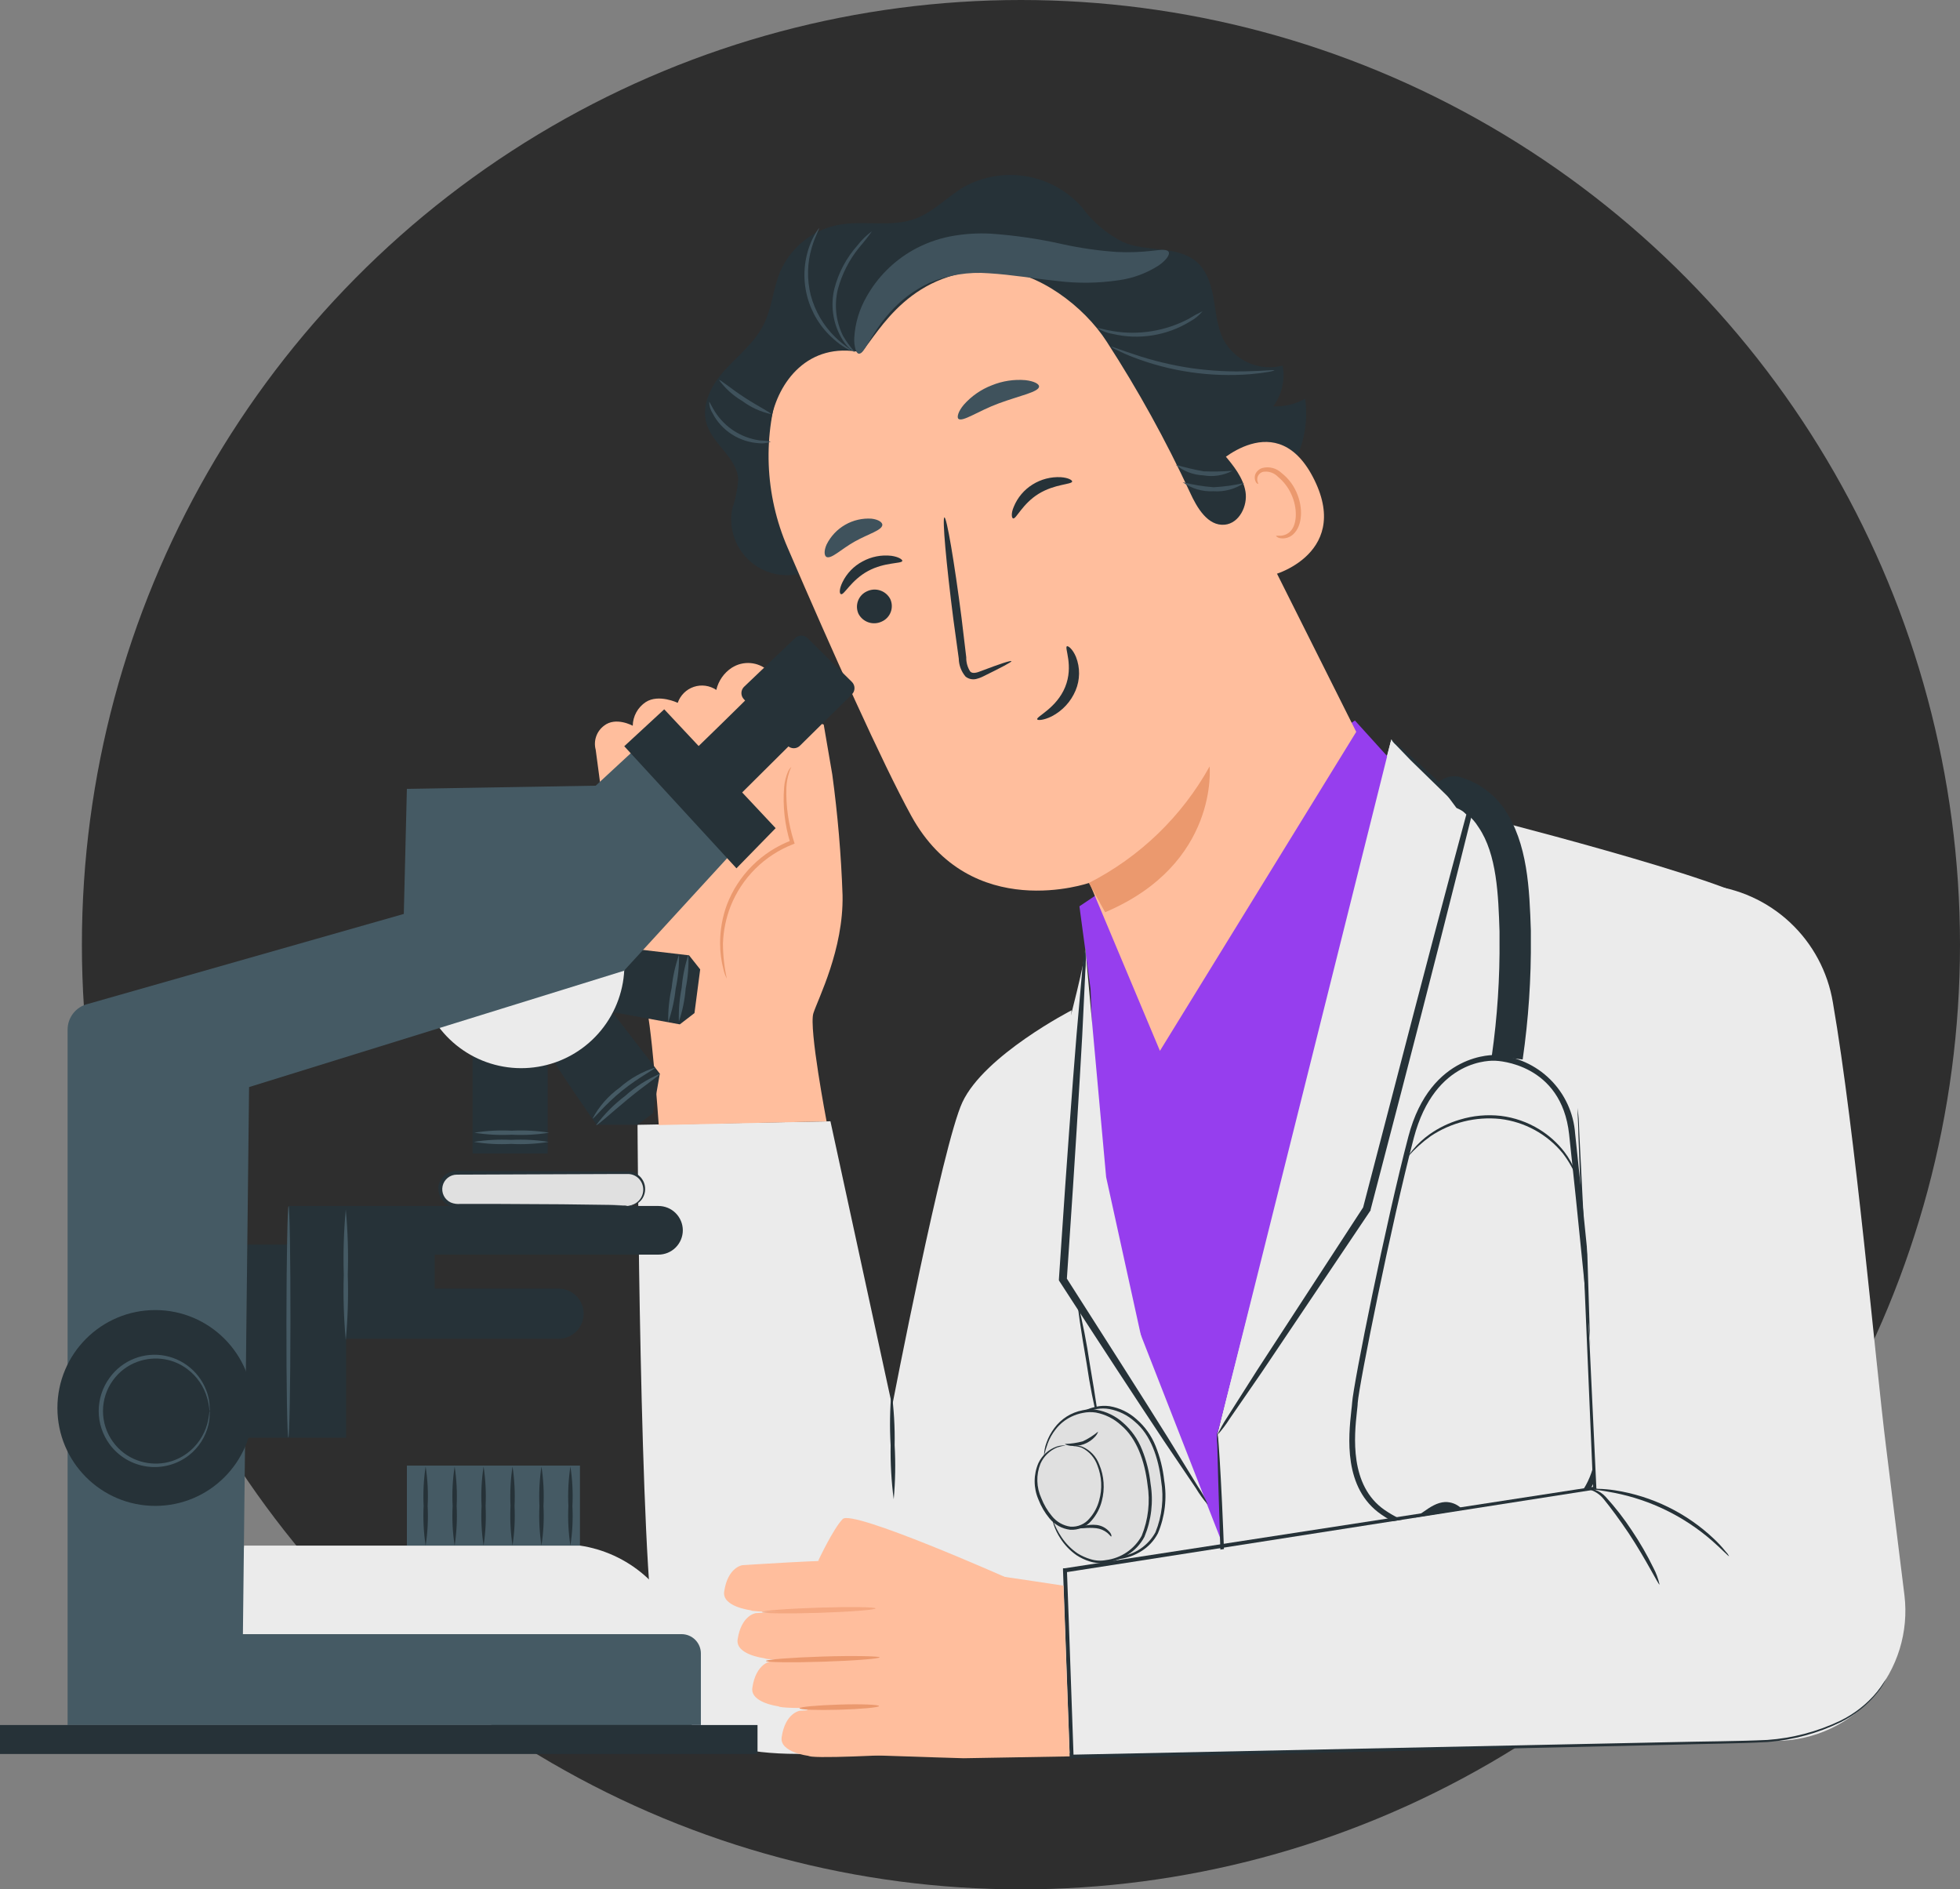 <svg width="359" height="346" viewBox="0 0 359 346" fill="none" xmlns="http://www.w3.org/2000/svg">
<rect x="0" y="0" width="359" height="346" fill="#808080" stroke="none"/>
<ellipse cx="187" cy="173" rx="172" ry="173" fill="#2E2E2E"/>
<g clip-path="url(#clip0)">
<path d="M196.272 185.018C196.272 185.018 180.301 193.233 176.273 201.859C172.641 209.623 163.412 257.447 163.412 257.447L152.105 205.338L116.771 205.988C116.771 205.988 117.209 287.086 120.05 300.336C123.018 314.095 126.297 321.137 146.126 321.194C162.188 321.173 177.692 315.301 189.743 304.677L196.272 185.018Z" fill="#EBEBEB"/>
<path d="M322.245 165.688C318.005 161.346 269.131 149.044 269.131 149.044L254.828 135.44L239.705 192.781L222.971 262.807L225.346 321.194L322.245 319C322.245 319 331.065 174.823 322.245 165.688Z" fill="#EBEBEB"/>
<path d="M208.611 243.999C208.611 243.999 202.534 216.919 201.771 216.354C201.008 215.788 199.75 181.115 199.75 181.115C199.75 181.115 197.7 165.928 197.714 165.97C197.729 166.013 248.171 131.947 248.171 131.947L254.574 139.018L223.013 262.495L224.724 309.712L221.275 299.813L208.611 243.999Z" fill="#963EEE"/>
<path d="M208.611 243.575L200.908 214.021L198.788 173.606C199 175.176 195.594 188.143 195.594 188.143L179.355 202.383C179.355 202.383 172.217 232.079 175.934 243.731L183.213 321.194L238.702 320.572L208.611 243.575Z" fill="#EBEBEB"/>
<path d="M213.558 265.409L185.983 221.487L197.361 188.087L198.788 173.606L202.604 215.562L213.558 265.409Z" fill="#EBEBEB"/>
<path d="M197.375 238.456C198.309 242.187 199.055 245.963 199.608 249.769C200.683 256.019 201.432 261.081 201.276 261.081C200.342 257.35 199.597 253.575 199.043 249.769C197.969 243.603 197.234 238.456 197.375 238.456Z" fill="#263238"/>
<path d="M195.269 277.569C195.849 279.748 197.047 281.713 198.718 283.226C199.561 284.004 200.561 284.593 201.651 284.952C202.741 285.31 203.895 285.431 205.036 285.304C206.566 285.113 208.02 284.53 209.258 283.611C210.496 282.691 211.476 281.468 212.102 280.058C213.883 275.703 213.092 267.43 210.279 262.934C208.357 259.851 204.767 257.277 201.163 257.815C199.167 258.136 197.338 259.124 195.975 260.619C194.612 262.114 193.795 264.026 193.658 266.044" fill="#E0E0E0"/>
<path d="M193.701 265.974C193.709 265.133 193.867 264.3 194.167 263.514C194.502 262.575 194.979 261.692 195.58 260.898C196.362 259.826 197.39 258.958 198.577 258.366C199.266 258.022 199.998 257.77 200.753 257.617C201.575 257.435 202.422 257.402 203.255 257.518C205.088 257.831 206.794 258.66 208.173 259.908C209.713 261.24 210.91 262.923 211.664 264.815C212.473 266.821 213.001 268.929 213.233 271.079C213.776 274.36 213.379 277.729 212.088 280.794C211.382 282.153 210.316 283.293 209.007 284.089C207.817 284.832 206.483 285.314 205.092 285.503C204.09 285.681 203.06 285.603 202.096 285.276C201.238 285.011 200.42 284.631 199.665 284.145C198.48 283.309 197.471 282.247 196.697 281.02C196.188 280.252 195.784 279.42 195.496 278.545C195.411 278.248 195.34 278.022 195.312 277.852C195.284 277.683 195.312 277.612 195.312 277.612C195.714 278.765 196.26 279.863 196.937 280.879C197.725 282.039 198.728 283.037 199.891 283.82C200.619 284.283 201.409 284.64 202.237 284.88C203.152 285.164 204.122 285.222 205.064 285.05C206.433 284.885 207.743 284.396 208.886 283.624C210.028 282.852 210.971 281.819 211.636 280.61C212.844 277.632 213.206 274.377 212.682 271.206C212.187 266.964 210.746 262.722 207.848 260.346C206.545 259.164 204.941 258.367 203.213 258.041C202.432 257.899 201.633 257.899 200.852 258.041C200.133 258.177 199.435 258.405 198.775 258.72C197.629 259.269 196.628 260.078 195.849 261.081C195.254 261.845 194.778 262.693 194.436 263.599C194.134 264.372 193.888 265.166 193.701 265.974Z" fill="#263238"/>
<path d="M192.796 278.205C193.39 280.358 194.587 282.296 196.244 283.791C197.088 284.569 198.088 285.157 199.178 285.516C200.268 285.874 201.422 285.995 202.562 285.87C204.092 285.678 205.547 285.095 206.785 284.176C208.023 283.257 209.003 282.033 209.629 280.623C211.424 276.268 210.618 267.996 207.82 263.513C205.883 260.416 202.294 257.857 198.689 258.394C196.694 258.718 194.867 259.707 193.504 261.201C192.142 262.695 191.324 264.606 191.185 266.624" fill="#E0E0E0"/>
<path d="M191.227 266.624C191.235 265.783 191.393 264.95 191.693 264.164C192.029 263.221 192.505 262.334 193.107 261.534C194.355 259.829 196.204 258.661 198.28 258.267C199.104 258.071 199.958 258.037 200.795 258.168C202.622 258.478 204.323 259.302 205.7 260.544C207.236 261.882 208.428 263.57 209.177 265.465C209.988 267.47 210.516 269.578 210.745 271.729C211.285 275.009 210.893 278.375 209.615 281.444C208.9 282.802 207.83 283.941 206.52 284.739C205.33 285.482 203.995 285.965 202.605 286.153C201.599 286.329 200.565 286.256 199.594 285.941C198.733 285.677 197.915 285.291 197.163 284.795C195.979 283.964 194.97 282.907 194.195 281.684C193.691 280.914 193.288 280.082 192.994 279.21C192.909 278.913 192.838 278.672 192.81 278.517C192.782 278.361 192.81 278.276 192.81 278.262C193.211 279.418 193.762 280.517 194.45 281.529C195.231 282.693 196.229 283.697 197.389 284.484C198.123 284.934 198.911 285.285 199.735 285.531C200.649 285.821 201.62 285.879 202.562 285.7C203.93 285.532 205.239 285.041 206.379 284.266C207.52 283.491 208.459 282.456 209.12 281.246C210.327 278.267 210.693 275.015 210.18 271.842C209.671 267.6 208.23 263.429 205.332 260.996C204.036 259.803 202.429 258.999 200.697 258.677C199.912 258.558 199.112 258.582 198.336 258.748C197.616 258.88 196.917 259.108 196.259 259.427C195.11 259.971 194.108 260.78 193.333 261.788C192.739 262.547 192.262 263.39 191.92 264.291C191.641 265.054 191.41 265.833 191.227 266.624Z" fill="#263238"/>
<path d="M195.142 264.701C193.932 264.77 192.775 265.226 191.844 266.003C190.913 266.78 190.255 267.835 189.969 269.014C189.47 271.413 189.905 273.911 191.185 276C191.757 277.091 192.545 278.053 193.503 278.828C194.484 279.598 195.725 279.958 196.965 279.832C197.85 279.629 198.673 279.216 199.364 278.627C200.055 278.039 200.595 277.293 200.937 276.452C201.569 275.13 201.905 273.686 201.922 272.221C201.939 270.756 201.637 269.304 201.036 267.968C200.23 266.186 198.534 264.517 196.612 264.8" fill="#E0E0E0"/>
<path d="M196.612 264.829C196.747 264.774 196.89 264.745 197.036 264.744C197.455 264.73 197.872 264.797 198.265 264.942C198.972 265.251 199.609 265.7 200.139 266.261C200.668 266.822 201.079 267.485 201.347 268.208C202.237 270.315 202.401 272.658 201.813 274.869C201.482 276.192 200.843 277.418 199.947 278.446C199.469 279.023 198.861 279.477 198.173 279.772C197.485 280.068 196.737 280.195 195.99 280.143C194.51 279.956 193.159 279.207 192.216 278.05C191.359 277.013 190.676 275.843 190.195 274.586C189.743 273.536 189.51 272.406 189.51 271.263C189.51 270.12 189.743 268.989 190.195 267.94C190.525 267.24 190.989 266.613 191.561 266.094C192.134 265.574 192.803 265.173 193.531 264.914C193.924 264.786 194.333 264.714 194.746 264.701C194.887 264.682 195.03 264.682 195.17 264.701C194.638 264.785 194.113 264.913 193.601 265.083C192.244 265.652 191.157 266.72 190.563 268.067C190.164 269.073 189.974 270.149 190.003 271.231C190.032 272.312 190.28 273.377 190.732 274.36C191.196 275.551 191.85 276.659 192.669 277.64C193.515 278.698 194.734 279.391 196.075 279.578C196.735 279.623 197.397 279.509 198.004 279.246C198.612 278.983 199.147 278.578 199.566 278.065C200.408 277.112 201.013 275.973 201.332 274.741C201.924 272.637 201.81 270.397 201.007 268.364C200.515 266.965 199.503 265.81 198.181 265.14C197.68 264.945 197.149 264.84 196.612 264.829Z" fill="#263238"/>
<path d="M203.523 281.387C203.438 281.387 203.255 281.076 202.817 280.709C202.235 280.243 201.535 279.949 200.795 279.86C200.025 279.781 199.248 279.781 198.478 279.86C197.884 279.86 197.488 279.945 197.474 279.86C197.46 279.775 197.813 279.634 198.407 279.478C199.205 279.25 200.04 279.178 200.866 279.266C201.72 279.369 202.511 279.77 203.099 280.397C203.594 280.878 203.636 281.359 203.523 281.387Z" fill="#263238"/>
<path d="M201.135 262.171C201.135 262.171 201.036 262.581 200.612 263.062C200.04 263.696 199.322 264.181 198.52 264.476C197.73 264.766 196.883 264.868 196.047 264.773C195.397 264.674 195.043 264.49 195.058 264.433C196.161 264.4 197.256 264.239 198.322 263.953C199.331 263.48 200.276 262.881 201.135 262.171Z" fill="#263238"/>
<path d="M256.707 278.913C259.661 278.461 261.697 275.237 264.679 275.067C265.223 275.052 265.764 275.145 266.272 275.339C266.78 275.534 267.245 275.826 267.64 276.201C268.035 276.575 268.353 277.023 268.575 277.52C268.796 278.017 268.918 278.553 268.933 279.097C268.948 279.641 268.855 280.183 268.661 280.691C268.467 281.2 268.174 281.665 267.8 282.06C267.426 282.455 266.978 282.773 266.481 282.995C265.984 283.217 265.449 283.339 264.905 283.353C261.753 283.353 259.52 279.903 256.425 279.535" fill="#263238"/>
<path d="M282.134 278.602C281.195 278.704 280.25 278.732 279.307 278.687V277.655C280.912 277.815 282.533 277.647 284.071 277.161C285.609 276.675 287.033 275.88 288.254 274.826C291.081 272.253 292.494 268.053 292.72 262.34V262.114C292.805 259.851 288.339 216.043 287.406 207.728C285.993 194.747 274.361 194.266 273.866 194.252C273.371 194.238 262.856 193.658 258.955 208.393C254.885 223.948 248.92 253.516 248.68 256.938C248.68 257.362 248.595 257.886 248.539 258.494C248.058 262.892 247.125 272.041 253.613 276.523C260.891 281.501 265.881 278.701 266.093 278.574L266.615 279.465C266.375 279.592 260.891 282.745 253.033 277.372C245.966 272.55 247.012 262.976 247.507 258.381C247.578 257.787 247.634 257.278 247.662 256.868C247.888 253.431 253.881 223.665 257.966 208.124C262.05 192.583 273.88 193.206 273.993 193.206C277.743 193.445 281.279 195.035 283.947 197.682C286.616 200.328 288.236 203.852 288.508 207.601C289.272 214.445 293.907 259.738 293.823 262.142V262.354C293.625 268.364 292.013 272.804 289.017 275.562C287.116 277.3 284.699 278.368 282.134 278.602Z" fill="#263238"/>
<path d="M288.932 216.057C288.278 214.311 287.368 212.672 286.233 211.193C283.371 207.698 279.268 205.448 274.785 204.914C270.309 204.447 265.81 205.557 262.064 208.054C260.544 209.133 259.154 210.385 257.923 211.787C257.973 211.665 258.04 211.551 258.121 211.447C258.277 211.25 258.475 210.91 258.8 210.542C259.688 209.469 260.715 208.518 261.852 207.714C263.536 206.527 265.403 205.624 267.379 205.042C269.807 204.301 272.361 204.065 274.884 204.349C277.39 204.656 279.8 205.5 281.95 206.823C283.713 207.907 285.264 209.301 286.53 210.938C287.377 212.037 288.054 213.257 288.537 214.558C288.67 214.913 288.779 215.277 288.862 215.647C288.914 215.777 288.939 215.917 288.932 216.057Z" fill="#263238"/>
<path d="M269.146 149.016L250.39 221.388L222.985 262.793L254.842 135.412L269.146 149.016Z" fill="#EBEBEB"/>
<path d="M222.985 262.792C223.808 261.869 224.555 260.881 225.218 259.837L231.07 251.352L250.97 221.755L251.04 221.671V221.543C252.793 214.798 254.715 207.403 256.694 199.851C261.895 179.842 266.474 161.77 269.612 149.128L269.683 148.845L269.471 148.647L258.814 138.834L255.902 136.232C255.579 135.906 255.213 135.625 254.814 135.397C255.059 135.787 255.359 136.14 255.705 136.444L258.432 139.272L268.792 149.369L268.651 148.888C265.259 161.445 260.496 179.474 255.309 199.484L249.655 221.19L249.754 220.992C241.938 232.969 235.211 243.306 230.292 250.871L224.766 259.568C224.082 260.59 223.486 261.668 222.985 262.792Z" fill="#263238"/>
<path d="M221.247 275.576C220.752 274.405 220.142 273.287 219.424 272.239L213.982 263.387C209.318 255.906 202.675 245.555 195.27 233.931L195.397 234.384C195.524 232.503 195.651 230.509 195.792 228.501C196.824 213.356 197.672 199.64 198.223 189.699C198.45 184.933 198.633 180.988 198.789 177.934C198.918 176.494 198.918 175.046 198.789 173.606C198.476 175.002 198.282 176.421 198.209 177.849C197.941 180.889 197.602 184.834 197.178 189.586C196.372 199.484 195.354 213.215 194.351 228.36C194.224 230.368 194.082 232.362 193.955 234.242V234.483L194.082 234.681C201.587 246.276 208.315 256.542 213.191 263.881L219.014 272.493C219.664 273.586 220.411 274.618 221.247 275.576Z" fill="#263238"/>
<path d="M266.771 147.955C268.407 148.66 269.788 149.849 270.728 151.363L270.827 151.504C274.191 156.44 274.445 163.962 274.657 170.58V171.91C274.73 179.081 274.258 186.247 273.244 193.347L278.897 194.04L276.071 193.701L278.897 194.026C279.968 186.637 280.468 179.177 280.396 171.712V170.397C280.141 162.902 279.858 154.403 275.477 148.054L275.364 147.884C273.356 145.119 270.464 143.123 267.167 142.228C266.157 142.045 265.116 142.225 264.227 142.737L263.294 143.274L266.771 147.955Z" fill="#263238"/>
<path d="M225.317 321.194C225.162 320.435 225.077 319.663 225.063 318.889C224.936 317.475 224.794 315.24 224.653 312.568C224.342 307.237 224.045 299.841 223.777 291.71C223.508 283.579 223.296 276.311 223.126 270.852C223.056 268.279 222.999 266.144 222.957 264.517C222.884 263.746 222.884 262.97 222.957 262.198C223.092 262.96 223.177 263.73 223.211 264.503C223.324 266.002 223.466 268.152 223.607 270.824C223.904 276.169 224.201 283.551 224.469 291.696C224.738 299.841 224.95 307.095 225.119 312.554C225.19 315.127 225.261 317.248 225.303 318.875C225.366 319.646 225.37 320.421 225.317 321.194Z" fill="#263238"/>
<path d="M195.043 288.472L196.258 321.632L325.694 318.804C329.013 318.734 332.281 317.97 335.288 316.562C338.295 315.153 340.974 313.131 343.153 310.624C345.332 308.118 346.963 305.183 347.941 302.008C348.918 298.834 349.221 295.49 348.83 292.191C347.827 284.06 346.654 274.628 345.438 264.814C343.53 249.556 339.855 207.473 335.714 183.561C334.779 177.951 332.02 172.807 327.865 168.925C323.71 165.044 318.391 162.643 312.733 162.095C311.48 161.937 310.212 161.937 308.959 162.095C294.557 164.386 289.172 178.597 289.667 195.057C290.077 208.562 292.07 272.478 292.07 272.478L195.043 288.472Z" fill="#EBEBEB"/>
<path d="M345.565 307.378C345.565 307.378 345.438 307.619 345.17 308.043C344.809 308.707 344.388 309.337 343.912 309.923C342.078 312.213 339.768 314.076 337.142 315.382C332.956 317.418 328.425 318.651 323.785 319.016C318.344 319.313 312.168 319.341 305.299 319.539L196.287 322H195.933V321.646C195.651 313.826 195.354 305.596 195.057 297.239C194.944 293.959 194.817 290.706 194.704 287.524V287.199H195.029L292.056 272.252L291.801 272.549C290.897 251.338 290.162 233.888 289.653 221.77C289.413 215.731 289.229 211.023 289.102 207.798C289.102 206.201 289.003 204.97 288.974 204.136C288.946 203.302 288.974 202.892 288.974 202.892C288.974 202.892 288.974 203.316 289.088 204.136C289.201 204.956 289.201 206.201 289.285 207.784C289.455 211.008 289.695 215.731 289.992 221.755C290.572 233.874 291.405 251.267 292.395 272.521V272.79H292.14L195.113 287.949L195.424 287.567C195.538 290.763 195.665 294.001 195.778 297.282C196.075 305.639 196.357 313.869 196.64 321.689L196.272 321.335L305.285 319.058C312.139 318.889 318.358 318.889 323.729 318.634C328.336 318.309 332.842 317.124 337.014 315.141C339.628 313.879 341.942 312.071 343.799 309.839C344.27 309.258 344.704 308.649 345.099 308.014C345.396 307.59 345.565 307.378 345.565 307.378Z" fill="#263238"/>
<path d="M303.971 290.184C303.773 290.283 301.639 285.814 298.317 280.78C296.621 278.263 294.967 276.029 293.724 274.516C293.064 273.696 292.173 273.094 291.166 272.791C291.166 272.791 291.491 272.677 292.056 272.791C292.841 273.051 293.547 273.509 294.105 274.12C295.874 276.058 297.486 278.133 298.925 280.328C300.384 282.498 301.692 284.766 302.84 287.115C303.352 288.083 303.732 289.115 303.971 290.184Z" fill="#263238"/>
<path d="M316.705 284.979C316.606 285.064 315.532 283.862 313.582 282.151C308.488 277.711 302.317 274.688 295.689 273.384C293.144 272.875 291.547 272.762 291.547 272.648C291.926 272.579 292.314 272.579 292.692 272.648C293.724 272.67 294.753 272.76 295.773 272.917C302.59 273.966 308.926 277.068 313.935 281.812C314.69 282.52 315.393 283.281 316.041 284.088C316.305 284.35 316.529 284.651 316.705 284.979Z" fill="#263238"/>
<path d="M163.695 274.557C163.266 271.276 163.078 267.967 163.13 264.658C162.941 261.359 162.993 258.051 163.285 254.76C163.733 258.039 163.927 261.349 163.865 264.658C164.053 267.958 163.996 271.266 163.695 274.557Z" fill="#263238"/>
<path d="M145.986 105.165C144.347 105.467 142.66 105.363 141.07 104.862C139.481 104.362 138.039 103.479 136.869 102.292C135.699 101.105 134.838 99.649 134.36 98.052C133.882 96.455 133.802 94.766 134.128 93.131C134.724 91.395 135.09 89.588 135.216 87.757C134.976 83.812 130.566 81.394 129.421 77.618C128.347 74.126 130.354 70.406 132.813 67.72C135.272 65.033 138.269 62.686 139.88 59.419C141.392 56.421 141.59 52.914 142.876 49.803C143.806 47.635 145.245 45.722 147.07 44.228C148.896 42.733 151.054 41.702 153.363 41.22C158.098 40.272 163.257 41.729 167.737 40.018C171.03 38.773 173.504 36.044 176.528 34.248C180.011 32.313 184.048 31.621 187.976 32.286C191.903 32.952 195.488 34.936 198.139 37.911C200.099 40.606 202.671 42.797 205.643 44.303C209.799 46.155 214.731 44.953 218.547 47.47C220.809 48.955 221.77 51.783 222.25 54.456C222.731 57.128 222.901 59.942 224.173 62.346C225.209 64.195 226.827 65.649 228.774 66.483C230.722 67.316 232.89 67.483 234.942 66.956C235.178 68.253 235.145 69.585 234.846 70.87C234.547 72.154 233.988 73.363 233.204 74.422C235.248 74.503 237.274 74.014 239.055 73.008C239.424 75.633 239.252 78.306 238.55 80.861C237.848 83.417 236.631 85.802 234.974 87.87C233.316 89.938 231.253 91.644 228.912 92.884C226.571 94.125 224.001 94.873 221.36 95.082" fill="#263238"/>
<path d="M222.392 85.424C222.66 85.098 233.967 74.012 240.765 87.927C247.563 101.841 232.285 105.871 232.031 105.475C231.776 105.079 222.392 85.424 222.392 85.424Z" fill="#FFBE9D"/>
<path d="M233.741 98.108C233.741 98.108 234.066 98.108 234.575 98.108C235.271 98.068 235.925 97.759 236.398 97.245C237.599 95.987 237.684 93.003 236.511 90.5C235.964 89.285 235.147 88.211 234.122 87.361C233.778 86.989 233.348 86.707 232.871 86.54C232.393 86.372 231.881 86.324 231.38 86.399C231.062 86.471 230.778 86.651 230.577 86.909C230.376 87.167 230.27 87.487 230.278 87.813C230.278 88.294 230.518 88.52 230.448 88.591C230.377 88.662 230.038 88.506 229.868 87.87C229.777 87.486 229.817 87.083 229.981 86.725C230.226 86.25 230.647 85.889 231.154 85.721C231.78 85.546 232.44 85.537 233.069 85.696C233.699 85.855 234.276 86.175 234.744 86.626C235.914 87.542 236.841 88.731 237.444 90.09C238.73 92.918 238.589 96.27 236.878 97.839C236.56 98.136 236.178 98.356 235.761 98.481C235.345 98.606 234.905 98.633 234.476 98.56C233.924 98.461 233.698 98.164 233.741 98.108Z" fill="#EB996E"/>
<path d="M166.889 149.369C161.617 139.767 152.36 119.121 144.275 100.328C140.043 90.588 139.632 79.61 143.123 69.579C146.614 59.549 153.752 51.201 163.115 46.197L165.052 45.165C186.506 35.266 206.901 47.993 216.187 69.699L248.411 134.026L212.456 192.442L199.537 161.671C199.537 161.671 177.814 169.279 166.889 149.369Z" fill="#FFBE9D"/>
<path d="M199.438 161.7C208.768 156.945 216.468 149.516 221.557 140.361C221.557 140.361 223.31 158.207 202.421 167.059L199.438 161.7Z" fill="#EB996E"/>
<path d="M157.25 112.419C157.64 113.155 158.297 113.713 159.087 113.976C159.877 114.239 160.737 114.188 161.49 113.833C161.868 113.668 162.21 113.429 162.494 113.13C162.779 112.831 163 112.478 163.147 112.092C163.293 111.706 163.36 111.295 163.345 110.882C163.33 110.47 163.233 110.064 163.059 109.69C162.67 108.954 162.012 108.396 161.222 108.133C160.433 107.87 159.572 107.921 158.819 108.276C158.441 108.441 158.1 108.68 157.815 108.979C157.531 109.278 157.309 109.631 157.163 110.017C157.017 110.403 156.949 110.814 156.964 111.227C156.979 111.639 157.076 112.045 157.25 112.419Z" fill="#263238"/>
<path d="M154.056 108.813C154.607 108.997 155.907 106.24 158.988 104.571C162.069 102.902 165.136 103.27 165.278 102.719C165.278 102.464 164.628 101.983 163.271 101.785C161.444 101.574 159.598 101.935 157.985 102.818C156.386 103.661 155.098 104.994 154.31 106.621C153.688 107.894 153.731 108.743 154.056 108.813Z" fill="#263238"/>
<path d="M185.574 94.941C186.125 95.082 187.27 92.254 190.238 90.43C193.206 88.606 196.287 88.747 196.386 88.181C196.386 87.927 195.694 87.489 194.323 87.389C192.492 87.288 190.674 87.757 189.121 88.733C187.576 89.694 186.374 91.119 185.687 92.805C185.15 94.036 185.305 94.884 185.574 94.941Z" fill="#263238"/>
<path d="M185.249 121.087C185.164 120.903 183.086 121.596 179.779 122.855C178.945 123.194 178.125 123.434 177.701 122.968C177.207 122.192 176.956 121.286 176.981 120.366C176.712 118.061 176.415 115.657 176.118 113.14C174.804 102.902 173.391 94.658 172.981 94.757C172.571 94.856 173.306 103.156 174.62 113.394C174.974 115.911 175.299 118.301 175.61 120.592C175.628 121.806 176.068 122.976 176.853 123.901C177.115 124.113 177.421 124.263 177.749 124.342C178.077 124.42 178.418 124.424 178.747 124.353C179.238 124.239 179.713 124.063 180.161 123.83C183.383 122.246 185.333 121.228 185.249 121.087Z" fill="#263238"/>
<path d="M195.425 118.343C194.916 118.584 196.683 121.921 195.1 125.81C193.517 129.698 189.757 131.24 189.983 131.72C189.983 131.947 191.114 131.947 192.641 131.183C194.606 130.165 196.152 128.488 197.008 126.446C197.834 124.484 197.859 122.275 197.078 120.295C196.457 118.824 195.651 118.258 195.425 118.343Z" fill="#263238"/>
<path d="M175.524 76.685C176.274 77.364 179.129 75.271 182.973 73.857C186.817 72.443 190.252 71.792 190.322 70.788C190.322 70.308 189.418 69.799 187.807 69.615C185.711 69.441 183.605 69.766 181.658 70.562C179.687 71.321 177.927 72.543 176.528 74.126C175.496 75.356 175.256 76.36 175.524 76.685Z" fill="#3F525C"/>
<path d="M151.384 101.998C152.303 102.408 154.027 100.584 156.557 99.169C159.087 97.755 161.518 97.133 161.617 96.129C161.617 95.663 160.939 95.139 159.638 94.984C157.951 94.871 156.268 95.261 154.802 96.104C153.335 96.947 152.151 98.206 151.399 99.721C150.876 100.909 150.975 101.786 151.384 101.998Z" fill="#3F525C"/>
<path d="M147.385 52.194C152.855 45.533 160.755 43.03 168.811 39.962C174.943 37.493 181.601 36.622 188.16 37.431C198.775 38.845 207.438 45.576 213.064 54.697C218.479 63.451 222.507 72.991 225.006 82.978L224.187 83.219C225.911 85.255 227.706 87.461 228.13 90.049C228.554 92.636 226.985 95.832 224.328 96.087C221.233 96.384 219.24 92.99 217.954 90.162C213.534 80.628 208.447 71.418 202.732 62.601C198.492 55.969 190.012 49.776 182.804 49.507C166.776 48.969 161.123 60.692 157.773 64.524C148.049 62.559 142.495 69.884 141.194 77.025C138.509 68.767 141.929 58.868 147.385 52.194Z" fill="#263238"/>
<path d="M214.053 46.141C214.307 46.551 213.756 47.555 212.23 48.615C210.023 50.034 207.535 50.955 204.937 51.316C201.192 51.877 197.388 51.925 193.63 51.458C189.545 51.033 185.305 50.298 181.107 50.044C177.396 49.748 173.669 50.349 170.239 51.797C167.46 53.091 164.981 54.95 162.96 57.255C159.37 61.285 158.338 64.934 157.307 64.764C157.066 64.764 156.854 64.467 156.699 63.972C156.501 63.274 156.424 62.547 156.473 61.823C156.63 59.167 157.41 56.585 158.748 54.286C160.75 50.738 163.683 47.805 167.228 45.801C169.322 44.626 171.588 43.786 173.942 43.312C176.413 42.834 178.933 42.658 181.447 42.789C185.895 43.095 190.313 43.743 194.662 44.727C197.92 45.442 201.227 45.915 204.555 46.141C206.762 46.251 208.975 46.175 211.17 45.914C212.767 45.716 213.784 45.632 214.053 46.141Z" fill="#3F525C"/>
<path d="M220.264 57C219.618 57.778 218.826 58.422 217.932 58.895C215.844 60.175 213.524 61.03 211.105 61.412C208.686 61.803 206.213 61.717 203.827 61.157C202.82 61.001 201.857 60.635 201 60.083C201 59.97 202.117 60.351 203.912 60.648C206.252 61.03 208.638 61.03 210.978 60.648C213.295 60.269 215.537 59.524 217.621 58.442C218.475 57.914 219.357 57.432 220.264 57Z" fill="#3F525C"/>
<path d="M233.444 67.819C233.068 67.969 232.673 68.069 232.271 68.116C231.508 68.257 230.391 68.399 229.006 68.526C225.377 68.813 221.727 68.694 218.123 68.172C214.522 67.653 210.991 66.733 207.594 65.429C206.567 65.041 205.562 64.597 204.583 64.1C204.206 63.951 203.854 63.746 203.538 63.492C203.538 63.379 205.163 64.058 207.778 64.906C211.181 66.057 214.682 66.899 218.237 67.423C221.789 67.926 225.379 68.111 228.964 67.975C231.791 67.904 233.43 67.692 233.444 67.819Z" fill="#3F525C"/>
<path d="M159.709 42.352C158.995 43.36 158.231 44.333 157.419 45.265C155.555 47.543 154.201 50.195 153.448 53.042C152.77 55.897 153.115 58.9 154.423 61.526C155.051 62.597 155.785 63.601 156.614 64.524C156.614 64.524 156.275 64.383 155.766 63.973C155.076 63.339 154.498 62.593 154.056 61.767C152.538 59.064 152.098 55.886 152.826 52.872C153.584 49.922 155.038 47.197 157.066 44.925C157.819 43.944 158.709 43.078 159.709 42.352Z" fill="#3F525C"/>
<path d="M150.028 41.8C150.141 41.8 149.364 43.087 148.699 45.293C147.843 48.148 147.775 51.183 148.502 54.074C149.273 56.966 150.805 59.598 152.939 61.696C154.579 63.294 155.865 63.987 155.766 64.1C155.667 64.213 155.399 64.015 154.833 63.69C154.046 63.223 153.312 62.673 152.643 62.049C150.293 59.989 148.618 57.268 147.836 54.241C147.054 51.214 147.203 48.022 148.261 45.081C148.572 44.201 148.975 43.358 149.463 42.563C149.816 42.054 149.986 41.772 150.028 41.8Z" fill="#3F525C"/>
<path d="M225.741 86.215C224.102 87.077 222.223 87.371 220.399 87.05C218.546 86.975 216.768 86.294 215.339 85.112C217.027 85.602 218.74 86.003 220.469 86.314C222.227 86.38 223.987 86.347 225.741 86.215Z" fill="#3F525C"/>
<path d="M227.918 88.436C226.256 89.562 224.266 90.1 222.264 89.963C220.244 90.073 218.248 89.483 216.611 88.295C218.465 88.769 220.356 89.082 222.264 89.228C224.168 89.132 226.06 88.867 227.918 88.436Z" fill="#3F525C"/>
<path d="M141.195 80.87C140.512 81.156 139.766 81.259 139.032 81.167C137.257 81.062 135.539 80.502 134.043 79.541C132.545 78.583 131.326 77.247 130.51 75.667C130.112 75.046 129.897 74.325 129.888 73.588C130.001 73.588 130.269 74.323 130.962 75.412C131.861 76.817 133.052 78.013 134.453 78.919C135.859 79.816 137.439 80.404 139.089 80.644C139.796 80.664 140.5 80.739 141.195 80.87Z" fill="#3F525C"/>
<path d="M141.194 75.836C139.297 75.411 137.511 74.592 135.951 73.432C134.291 72.457 132.848 71.153 131.71 69.6C131.866 69.444 133.788 71.113 136.417 72.824C139.046 74.535 141.335 75.61 141.194 75.836Z" fill="#3F525C"/>
<path d="M151.399 205.352C151.399 205.352 148.12 188.227 148.982 185.555C149.844 182.882 154.522 173.874 154.325 163.933C154.069 156.544 153.441 149.172 152.445 141.845L150.876 132.696L144.304 130.137C144.304 130.137 141.845 123.957 140.714 122.84C139.815 122.025 138.673 121.529 137.465 121.43C136.256 121.33 135.049 121.632 134.029 122.289C132.6 123.227 131.587 124.681 131.202 126.347C130.605 125.943 129.924 125.682 129.21 125.584C128.496 125.486 127.769 125.554 127.086 125.782C126.403 126.011 125.781 126.393 125.269 126.901C124.758 127.408 124.37 128.027 124.135 128.709C124.135 128.709 120.658 127.04 118.284 128.567C117.562 129.041 116.966 129.684 116.55 130.441C116.134 131.197 115.909 132.045 115.895 132.908C115.895 132.908 112.786 131.183 110.624 132.908C109.961 133.406 109.462 134.091 109.193 134.875C108.923 135.659 108.895 136.506 109.111 137.306C109.21 137.858 112.984 166.578 113.026 169.024C113.069 171.47 116.984 181.143 118.114 183.405C119.245 185.668 120.658 206.031 120.658 206.031L151.399 205.352Z" fill="#FFBE9D"/>
<path d="M144.94 140.488C144.94 140.488 144.742 140.813 144.544 141.45C144.243 142.364 144.071 143.316 144.035 144.278C143.938 147.634 144.416 150.982 145.449 154.176L145.548 154.488L145.237 154.615C142.662 155.618 140.322 157.14 138.36 159.086C136.398 161.032 134.856 163.361 133.831 165.927C132.978 168.108 132.501 170.417 132.418 172.757C132.422 174.926 132.659 177.088 133.124 179.206C132.849 178.684 132.644 178.127 132.516 177.551C132.107 175.986 131.898 174.375 131.895 172.757C131.888 170.346 132.309 167.952 133.138 165.687C134.165 163.003 135.748 160.566 137.781 158.536C139.815 156.506 142.255 154.929 144.94 153.908L144.742 154.332C143.727 151.035 143.348 147.575 143.625 144.136C143.71 143.162 143.949 142.208 144.332 141.308C144.436 141.068 144.574 140.845 144.742 140.644C144.869 140.545 144.926 140.474 144.94 140.488Z" fill="#EB996E"/>
<path d="M113.408 173.451L126.213 174.95L128.248 177.524L127.202 185.527L124.517 187.592L112.192 185.344L113.408 173.451Z" fill="#263238"/>
<path d="M126.086 174.822C126.174 176.899 126.008 178.979 125.591 181.016C125.427 183.086 125.009 185.128 124.347 187.096C124.276 185.019 124.447 182.941 124.856 180.903C125.03 178.835 125.443 176.795 126.086 174.822Z" fill="#455A64"/>
<path d="M122.397 187.181C122.35 185.08 122.558 182.982 123.019 180.931C123.231 178.849 123.686 176.799 124.375 174.822C124.405 176.923 124.197 179.019 123.753 181.073C123.539 183.154 123.084 185.205 122.397 187.181Z" fill="#455A64"/>
<path d="M101.083 193.559C101.083 194.28 109.266 205.988 109.266 205.988H116.757L119.584 203.896L120.856 196.627L111.909 185.018L101.083 193.559Z" fill="#263238"/>
<path d="M120.913 196.627C121.011 196.811 118.199 198.635 115.005 201.279C111.811 203.924 109.351 206.2 109.196 206.045C110.693 204.023 112.473 202.227 114.482 200.714C116.382 199.001 118.555 197.619 120.913 196.627Z" fill="#455A64"/>
<path d="M120.036 195.496C120.135 195.694 117.125 197.179 113.945 199.738C110.765 202.298 108.715 204.97 108.532 204.857C109.723 202.616 111.416 200.68 113.478 199.201C115.377 197.515 117.613 196.252 120.036 195.496Z" fill="#455A64"/>
<path d="M100.306 192.47H86.554V211.235H100.306V192.47Z" fill="#263238"/>
<path d="M100.489 209.113C98.225 209.485 95.926 209.608 93.635 209.481C91.348 209.608 89.054 209.485 86.794 209.113C89.055 208.751 91.348 208.628 93.635 208.746C95.926 208.627 98.224 208.75 100.489 209.113Z" fill="#455A64"/>
<path d="M100.588 207.431C98.323 207.794 96.025 207.917 93.734 207.798C91.442 207.917 89.145 207.794 86.879 207.431C89.145 207.068 91.442 206.945 93.734 207.063C96.025 206.945 98.323 207.068 100.588 207.431Z" fill="#455A64"/>
<path d="M79.756 187.21C82.159 190.809 85.723 193.474 89.853 194.761C93.984 196.047 98.43 195.876 102.45 194.278C106.47 192.679 109.82 189.748 111.94 185.976C114.061 182.203 114.823 177.817 114.1 173.55L106.836 178.287L79.756 187.21Z" fill="#EBEBEB"/>
<path d="M44.902 263.287H63.403V245.173H102.313C103.531 245.173 104.699 244.689 105.561 243.827C106.422 242.965 106.906 241.796 106.906 240.577C106.903 239.359 106.417 238.193 105.557 237.331C104.696 236.47 103.53 235.985 102.313 235.981H79.614V229.759H120.602C121.784 229.759 122.918 229.29 123.755 228.456C124.592 227.621 125.064 226.488 125.068 225.305C125.064 224.122 124.592 222.989 123.755 222.154C122.918 221.319 121.784 220.851 120.602 220.851H52.859V227.921H45.298L44.902 263.287Z" fill="#263238"/>
<path d="M52.817 263.288C52.605 263.288 52.45 253.785 52.464 242.076C52.478 230.368 52.662 220.865 52.859 220.865C53.057 220.865 53.213 230.368 53.199 242.076C53.185 253.785 53.015 263.288 52.817 263.288Z" fill="#455A64"/>
<path d="M63.332 221.487C63.705 225.463 63.827 229.459 63.7 233.45C63.828 237.447 63.705 241.447 63.332 245.428C62.968 241.446 62.846 237.447 62.965 233.45C62.846 229.459 62.969 225.464 63.332 221.487Z" fill="#455A64"/>
<path d="M125.011 299.262C123.738 295.055 121.297 291.297 117.971 288.425C114.646 285.554 110.573 283.687 106.228 283.042H44.704L43.291 300.336L125.011 299.262Z" fill="#EBEBEB"/>
<path d="M12.381 258.437V188.567C12.378 187.472 12.748 186.408 13.428 185.55C14.108 184.692 15.06 184.091 16.126 183.844L73.961 167.37L74.526 144.462L109.111 143.882L119.81 133.983L136.686 153.342L114.284 177.778L45.623 199.074L44.492 299.261H124.842C125.307 299.261 125.767 299.353 126.197 299.532C126.627 299.71 127.017 299.972 127.345 300.302C127.673 300.632 127.933 301.023 128.11 301.453C128.287 301.884 128.377 302.345 128.375 302.811V315.905H12.381V258.437Z" fill="#455A64"/>
<path d="M114.976 214.756H83.685C82.014 214.756 80.66 216.111 80.66 217.782V217.824C80.66 219.496 82.014 220.851 83.685 220.851H114.976C116.647 220.851 118.001 219.496 118.001 217.824V217.782C118.001 216.111 116.647 214.756 114.976 214.756Z" fill="#E0E0E0"/>
<path d="M114.962 220.851C114.962 220.851 115.259 220.851 115.768 220.653C116.234 220.507 116.657 220.247 116.997 219.896C117.337 219.544 117.583 219.114 117.714 218.643C117.844 218.171 117.855 217.675 117.745 217.199C117.635 216.723 117.407 216.282 117.082 215.916C116.586 215.371 115.896 215.041 115.16 214.997H112.546L83.685 215.11C83.074 215.108 82.481 215.315 82.004 215.698C81.528 216.08 81.197 216.614 81.066 217.211C80.935 217.808 81.013 218.432 81.287 218.979C81.56 219.525 82.012 219.962 82.568 220.215C83.131 220.447 83.744 220.535 84.349 220.469H90.003L102.977 220.54L111.726 220.653L114.114 220.724C114.39 220.716 114.666 220.745 114.934 220.809C114.661 220.83 114.387 220.83 114.114 220.809L111.726 220.88L102.977 220.993L90.003 221.077H84.349C83.637 221.145 82.919 221.038 82.257 220.766C81.568 220.439 81.007 219.892 80.662 219.211C80.317 218.531 80.207 217.755 80.349 217.005C80.534 216.261 80.963 215.601 81.568 215.132C82.173 214.662 82.919 214.411 83.685 214.417L112.546 214.53C113.478 214.53 114.341 214.53 115.203 214.53C115.746 214.573 116.27 214.754 116.724 215.054C117.179 215.355 117.55 215.766 117.803 216.249C118.056 216.732 118.182 217.272 118.169 217.817C118.157 218.362 118.007 218.895 117.733 219.366C117.525 219.721 117.248 220.029 116.918 220.272C116.587 220.515 116.21 220.688 115.81 220.781C115.536 220.863 115.247 220.887 114.962 220.851Z" fill="#263238"/>
<path d="M28.437 275.773C38.335 275.773 46.358 267.745 46.358 257.843C46.358 247.94 38.335 239.912 28.437 239.912C18.539 239.912 10.516 247.94 10.516 257.843C10.516 267.745 18.539 275.773 28.437 275.773Z" fill="#263238"/>
<path d="M38.401 258.423C38.316 258.423 38.401 257.532 37.949 256.033C37.354 253.906 36.072 252.036 34.302 250.716C33.1 249.807 31.701 249.197 30.218 248.934C28.52 248.638 26.775 248.794 25.158 249.387C23.371 250.039 21.821 251.211 20.706 252.752C19.509 254.395 18.864 256.376 18.864 258.409C18.864 260.442 19.509 262.422 20.706 264.065C21.821 265.606 23.371 266.778 25.158 267.431C26.775 268.023 28.52 268.179 30.218 267.883C31.698 267.619 33.096 267.014 34.302 266.115C36.069 264.792 37.35 262.924 37.949 260.798C38.358 259.285 38.316 258.395 38.401 258.395C38.437 258.605 38.437 258.82 38.401 259.031C38.395 259.649 38.324 260.266 38.189 260.869C37.674 263.114 36.401 265.112 34.585 266.526C33.505 267.359 32.27 267.969 30.953 268.319C29.634 268.669 28.26 268.752 26.91 268.564C25.559 268.375 24.26 267.919 23.087 267.222C21.916 266.525 20.894 265.601 20.084 264.503C18.781 262.736 18.078 260.598 18.078 258.402C18.078 256.206 18.781 254.067 20.084 252.3C21.224 250.722 22.794 249.505 24.606 248.795C26.418 248.084 28.396 247.91 30.304 248.293C32.212 248.676 33.97 249.6 35.368 250.955C36.766 252.31 37.745 254.038 38.189 255.934C38.324 256.533 38.395 257.144 38.401 257.758C38.441 257.978 38.441 258.203 38.401 258.423Z" fill="#455A64"/>
<path d="M114.341 136.657L134.891 159.013L142.071 151.66L121.662 129.897L114.341 136.657Z" fill="#263238"/>
<path d="M145.646 116.845L136.262 125.796C135.965 126.098 135.798 126.504 135.798 126.928C135.798 127.351 135.965 127.757 136.262 128.059L144.247 136.544C144.396 136.697 144.574 136.818 144.771 136.901C144.967 136.984 145.179 137.027 145.392 137.027C145.605 137.027 145.817 136.984 146.013 136.901C146.21 136.818 146.388 136.697 146.537 136.544L156.035 127.168C156.186 127.018 156.306 126.84 156.388 126.643C156.47 126.447 156.512 126.236 156.512 126.023C156.512 125.81 156.47 125.599 156.388 125.402C156.306 125.206 156.186 125.027 156.035 124.877L147.894 116.845C147.593 116.553 147.19 116.389 146.77 116.389C146.35 116.389 145.947 116.553 145.646 116.845Z" fill="#263238"/>
<path d="M137.095 127.648C136.869 127.988 126.594 137.957 126.594 137.957L134.749 146.3L145.095 136.02L137.095 127.648Z" fill="#263238"/>
<path d="M138.749 315.905H0V321.208H138.749V315.905Z" fill="#263238"/>
<path d="M106.228 268.393H74.526V283.042H106.228V268.393Z" fill="#455A64"/>
<path d="M77.96 283.042C77.597 280.647 77.474 278.221 77.593 275.802C77.475 273.382 77.598 270.957 77.96 268.562C78.331 270.956 78.454 273.382 78.328 275.802C78.455 278.221 78.332 280.647 77.96 283.042Z" fill="#263238"/>
<path d="M83.275 283.042C82.903 280.647 82.78 278.221 82.907 275.802C82.781 273.382 82.904 270.956 83.275 268.562C83.637 270.957 83.76 273.382 83.642 275.802C83.761 278.221 83.638 280.647 83.275 283.042Z" fill="#263238"/>
<path d="M88.575 283.042C88.204 280.647 88.081 278.221 88.208 275.802C88.081 273.382 88.204 270.956 88.575 268.562C88.937 270.957 89.061 273.382 88.943 275.802C89.061 278.221 88.938 280.647 88.575 283.042Z" fill="#263238"/>
<path d="M93.875 283.042C93.512 280.647 93.389 278.221 93.508 275.802C93.39 273.382 93.513 270.957 93.875 268.562C94.237 270.957 94.36 273.382 94.243 275.802C94.361 278.221 94.238 280.647 93.875 283.042Z" fill="#263238"/>
<path d="M99.175 283.042C98.812 280.647 98.689 278.221 98.808 275.802C98.69 273.382 98.813 270.957 99.175 268.562C99.546 270.956 99.669 273.382 99.543 275.802C99.67 278.221 99.547 280.647 99.175 283.042Z" fill="#263238"/>
<path d="M104.475 283.042C104.112 280.647 103.989 278.221 104.108 275.802C103.99 273.382 104.113 270.957 104.475 268.562C104.846 270.956 104.969 273.382 104.843 275.802C104.97 278.221 104.847 280.647 104.475 283.042Z" fill="#263238"/>
<path d="M176.486 321.986L195.92 321.647L194.789 290.382C194.789 290.382 158.042 284.725 155.653 285.432L145.661 320.968C145.661 320.968 175.596 321.986 176.486 321.986Z" fill="#FFBE9D"/>
<path d="M147.992 321.533C147.992 321.533 148.275 321.646 148.685 321.688C152.134 322.056 168.02 321.094 168.02 321.094C168.755 319.044 167.369 312.864 165.391 312.511C163.412 312.157 146.508 313.289 146.508 313.289C146.508 313.289 143.837 313.642 143.173 318.125C142.749 320.882 147.992 321.533 147.992 321.533Z" fill="#FFBE9D"/>
<path d="M142.622 312.482C142.622 312.553 142.904 312.596 143.314 312.652C146.763 313.02 161.787 312.864 162.437 311.026C163.087 309.188 161.999 303.828 160.02 303.475C158.041 303.121 141.138 304.252 141.138 304.252C141.138 304.252 138.466 304.606 137.802 309.074C137.392 311.846 142.622 312.482 142.622 312.482Z" fill="#FFBE9D"/>
<path d="M139.922 303.659C139.922 303.659 140.191 303.772 140.615 303.815C144.049 304.196 159.073 304.027 159.723 302.203C160.458 300.138 159.299 295.005 157.321 294.637C155.342 294.27 138.424 295.415 138.424 295.415C138.424 295.415 135.767 295.768 135.103 300.251C134.735 303.023 139.922 303.659 139.922 303.659Z" fill="#FFBE9D"/>
<path d="M137.449 294.877C137.669 294.983 137.911 295.036 138.156 295.033C141.59 295.415 156.614 295.245 157.264 293.407C157.999 291.356 156.84 286.209 154.862 285.856C152.883 285.502 135.965 286.633 135.965 286.633C135.965 286.633 133.294 286.987 132.644 291.469C132.234 294.227 137.449 294.877 137.449 294.877Z" fill="#FFBE9D"/>
<path d="M161.009 312.427C161.009 312.681 157.702 312.992 153.688 313.105C149.674 313.218 146.424 313.105 146.452 312.837C146.48 312.568 149.745 312.285 153.773 312.158C157.801 312.031 161.024 312.172 161.009 312.427Z" fill="#EB996E"/>
<path d="M161.123 303.503C161.123 303.757 156.473 304.125 150.721 304.309C144.968 304.493 140.304 304.422 140.29 304.168C140.276 303.913 144.94 303.545 150.692 303.362C156.445 303.178 161.123 303.305 161.123 303.503Z" fill="#EB996E"/>
<g opacity="0.78">
<path opacity="0.78" d="M160.373 294.552C160.373 294.807 155.723 295.174 149.971 295.358C144.219 295.542 139.555 295.471 139.541 295.217C139.526 294.962 144.19 294.595 149.943 294.411C155.695 294.227 160.359 294.284 160.373 294.552Z" fill="#EB996E"/>
</g>
<path d="M184.486 288.981C184.486 288.981 156.12 276.368 154.353 278.178C152.586 279.988 149.844 285.87 149.844 285.87L184.486 288.981Z" fill="#FFBE9D"/>
</g>
<defs>
<clipPath id="clip0">
<rect width="349" height="290" fill="white" transform="translate(0 32)"/>
</clipPath>
</defs>
</svg>
